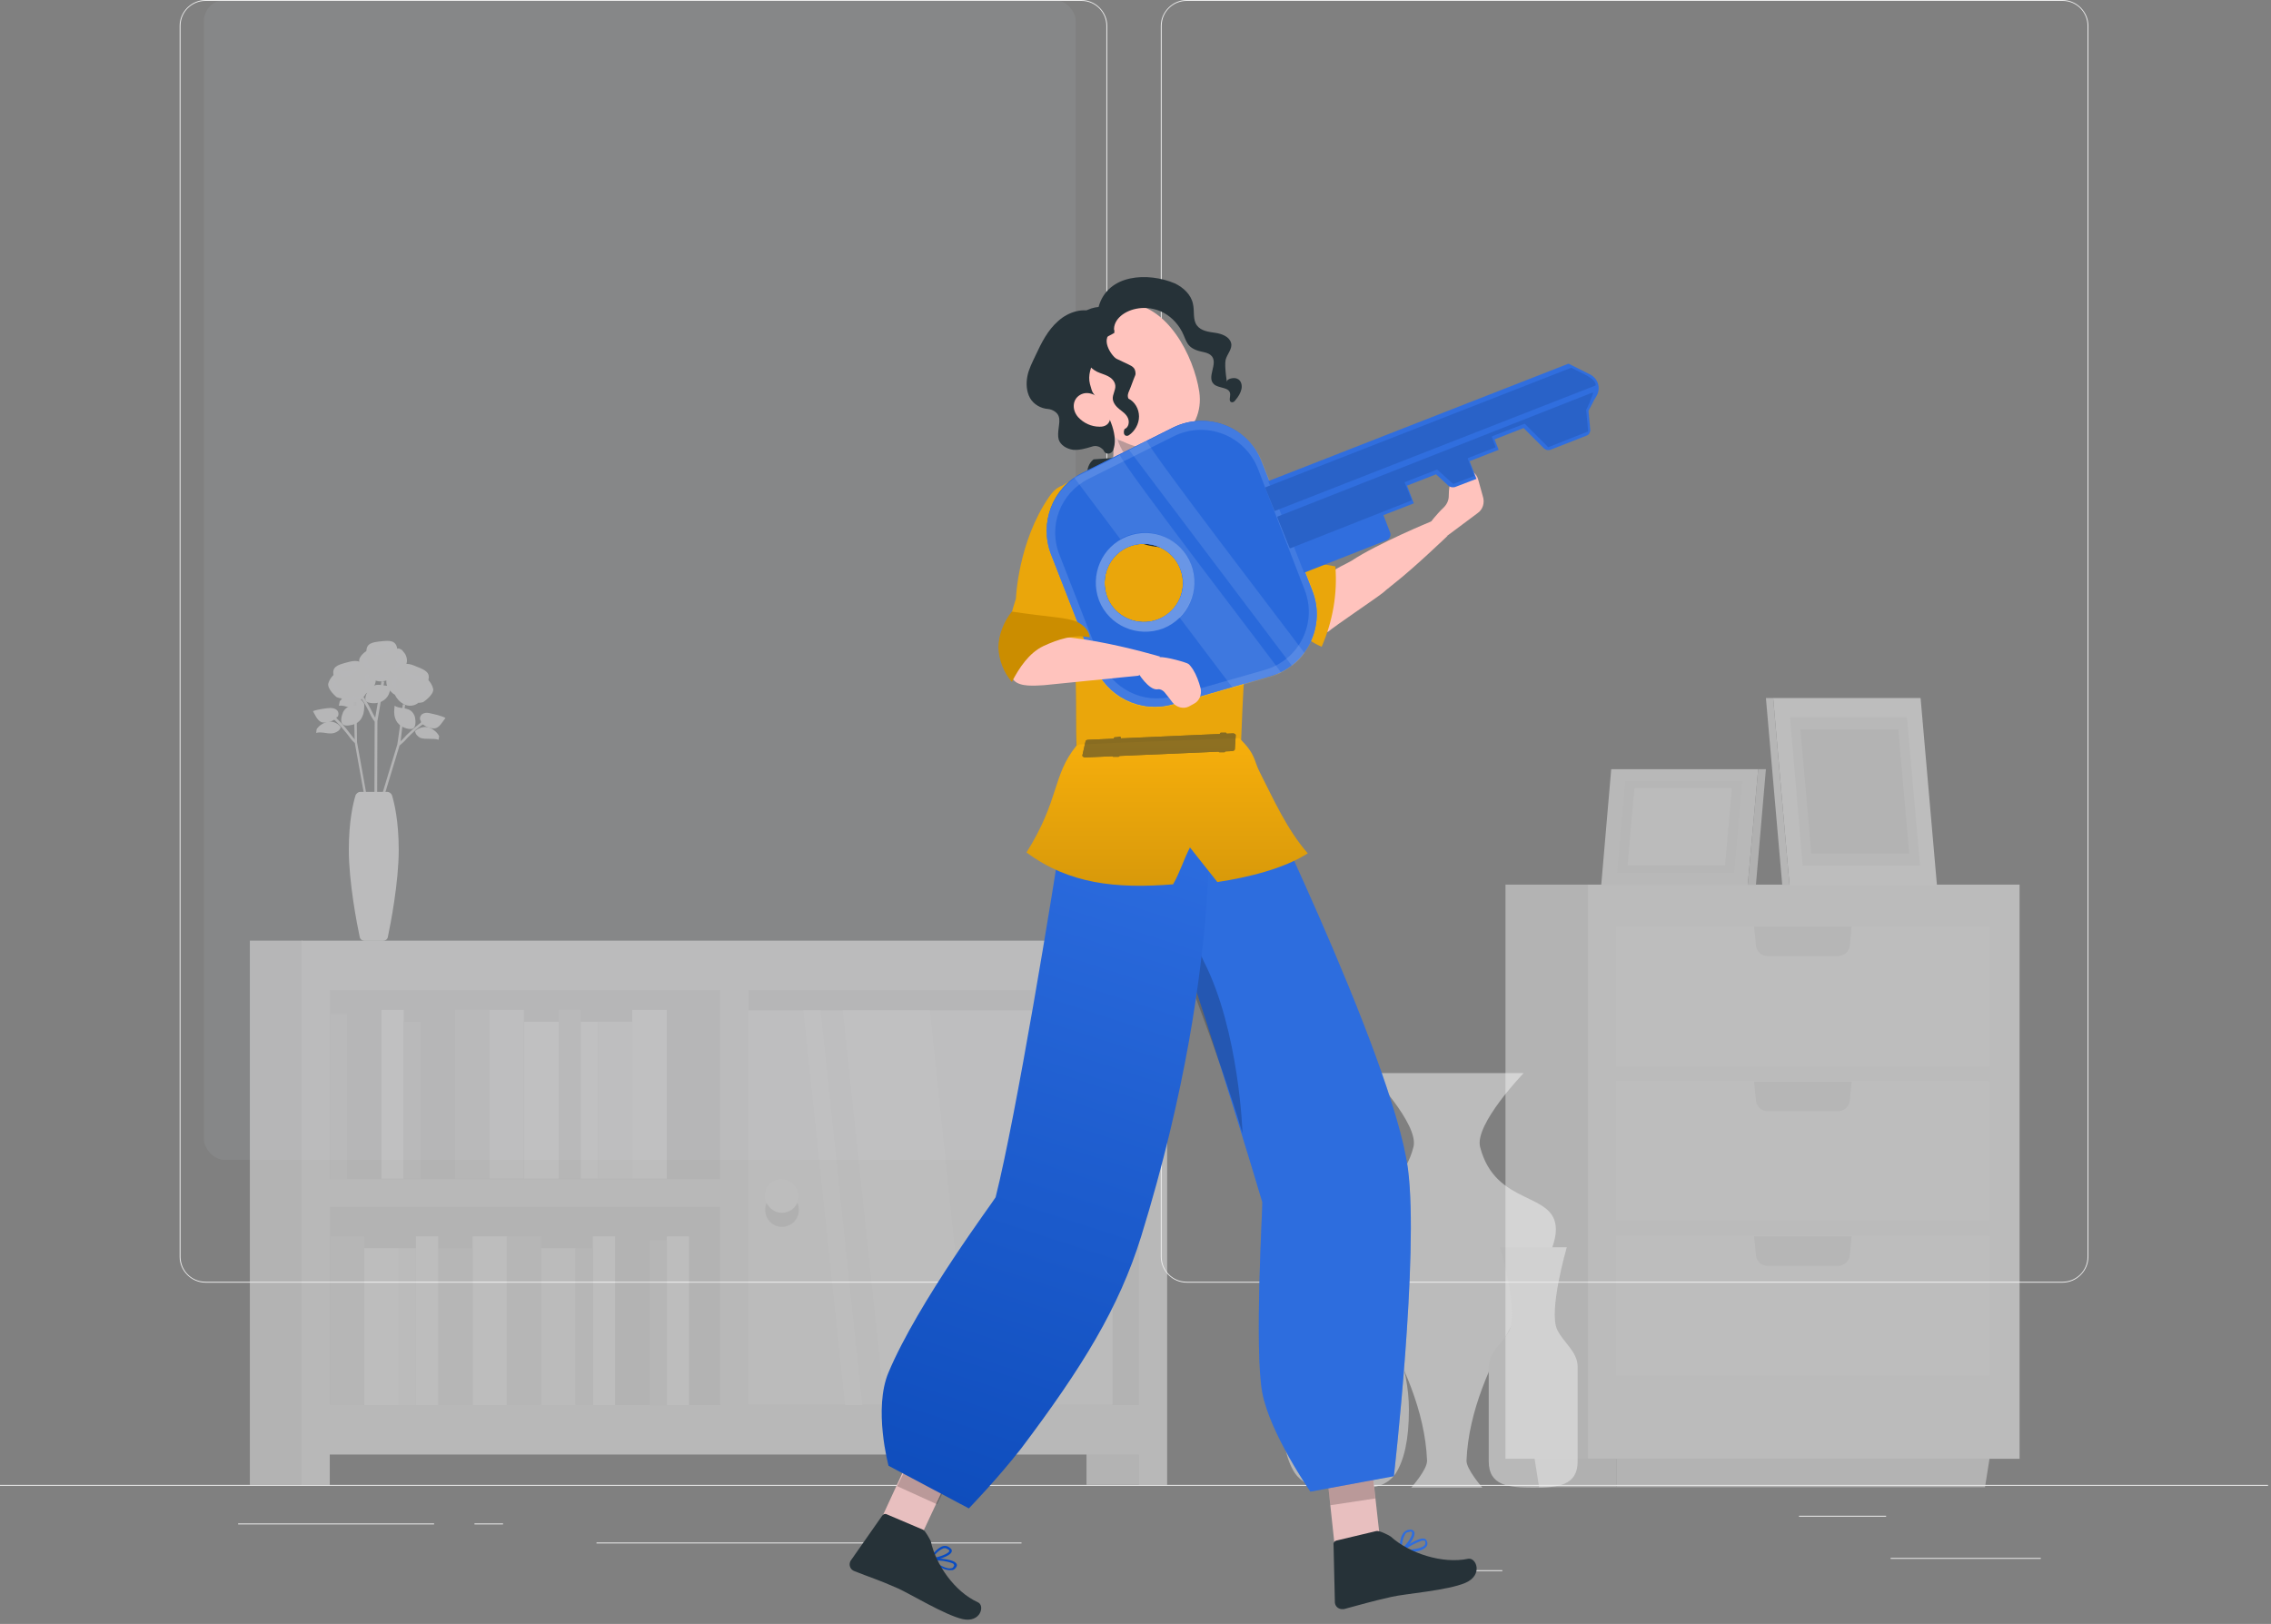 <svg width="323" height="231" viewBox="0 0 323 231" fill="none" xmlns="http://www.w3.org/2000/svg">
<rect x="0" y="0" width="323" height="231" fill="#808080" stroke="none"/>
<rect x="29" width="124" height="165" rx="3" fill="#D8E6FF" fill-opacity="0.07"/>
<path d="M290.258 221.613H268.903V221.742H290.258V221.613Z" fill="#EBEBEB"/>
<path d="M213.677 223.355H208.064V223.484H213.677V223.355Z" fill="#EBEBEB"/>
<path d="M268.258 215.613H255.871V215.742H268.258V215.613Z" fill="#EBEBEB"/>
<path d="M61.742 216.71H33.871V216.839H61.742V216.71Z" fill="#EBEBEB"/>
<path d="M71.548 216.71H67.483V216.839H71.548V216.71Z" fill="#EBEBEB"/>
<path d="M145.29 219.419H84.839V219.548H145.29V219.419Z" fill="#EBEBEB"/>
<path d="M153.807 182.452H29.226C27.226 182.452 25.549 180.774 25.549 178.774V3.677C25.549 1.677 27.226 0 29.226 0H153.807C155.807 0 157.484 1.677 157.484 3.677V178.774C157.484 180.774 155.807 182.452 153.807 182.452ZM29.226 0.129C27.291 0.129 25.678 1.677 25.678 3.677V178.774C25.678 180.71 27.226 182.323 29.226 182.323H153.807C155.742 182.323 157.355 180.774 157.355 178.774V3.677C157.355 1.742 155.807 0.129 153.807 0.129H29.226Z" fill="#EBEBEB"/>
<path d="M293.356 182.452H168.775C166.775 182.452 165.098 180.774 165.098 178.774V3.677C165.098 1.677 166.775 0 168.775 0H293.356C295.356 0 297.033 1.677 297.033 3.677V178.774C297.033 180.774 295.356 182.452 293.356 182.452ZM168.775 0.129C166.84 0.129 165.227 1.677 165.227 3.677V178.774C165.227 180.71 166.775 182.323 168.775 182.323H293.356C295.291 182.323 296.904 180.774 296.904 178.774V3.677C296.904 1.742 295.356 0.129 293.356 0.129H168.775Z" fill="#EBEBEB"/>
<path d="M322.581 211.226H0V211.355H322.581V211.226Z" fill="#EBEBEB"/>
<g opacity="0.5">
<path d="M225.821 207.51H287.24V125.832L225.821 125.832V207.51Z" fill="#F5F5F5"/>
<path d="M214.122 207.51H225.864V125.832H214.122V207.51Z" fill="#E6E6E6"/>
<path d="M229.828 151.706H282.925V131.835H229.828V151.706Z" fill="#FAFAFA"/>
<path d="M263.354 131.806L263.096 134.452C263.032 135.355 262.258 136 261.419 136H251.419C250.516 136 249.806 135.355 249.741 134.452L249.483 131.806H263.354Z" fill="#EBEBEB"/>
<path d="M229.828 173.661H282.925V153.79H229.828V173.661Z" fill="#FAFAFA"/>
<path d="M263.354 153.871L263.096 156.516C263.032 157.419 262.258 158.065 261.419 158.065H251.419C250.516 158.065 249.806 157.419 249.741 156.516L249.483 153.871H263.354Z" fill="#EBEBEB"/>
<path d="M229.828 195.679H282.925V175.808H229.828V195.679Z" fill="#FAFAFA"/>
<path d="M263.354 175.871L263.096 178.516C263.032 179.419 262.258 180.065 261.419 180.065H251.419C250.516 180.065 249.806 179.419 249.741 178.516L249.483 175.871H263.354Z" fill="#EBEBEB"/>
<path d="M229.87 211.548H282.322L282.967 207.484H229.87V211.548Z" fill="#E6E6E6"/>
<path d="M218.903 211.548H229.871V207.484H218.258L218.903 211.548Z" fill="#E0E0E0"/>
<path d="M254.516 125.871H275.484L273.161 99.29H252.193L254.516 125.871Z" fill="#FAFAFA"/>
<path d="M254.516 125.871H253.484L251.161 99.29H252.193L254.516 125.871Z" fill="#EBEBEB"/>
<path d="M256.387 123.161H273.096L271.225 102H254.58L256.387 123.161Z" fill="#F0F0F0"/>
<path d="M257.613 121.419H271.548L270 103.742H256.064L257.613 121.419Z" fill="#E6E6E6"/>
<path d="M248.58 125.871L250.064 109.419H229.161L227.741 125.871H248.58Z" fill="#F0F0F0"/>
<path d="M248.58 125.871L250.064 109.419H251.161L249.741 125.871H248.58Z" fill="#E0E0E0"/>
<path d="M246.644 124.193L247.805 111.097H231.16L229.999 124.193H246.644Z" fill="#EBEBEB"/>
<path d="M245.354 123.097L246.322 112.129H232.451L231.483 123.097H245.354Z" fill="#F5F5F5"/>
</g>
<g opacity="0.5">
<path d="M200.387 200.516C200.387 204.903 199.677 207.677 198.58 209.484C197.742 210.839 196.129 211.613 194.516 211.613H188.193C186.58 211.613 185.032 210.839 184.129 209.484C182.967 207.677 182.322 204.839 182.322 200.516C182.322 194.193 185.096 189.097 186 185.097C186.322 183.613 185.225 179.161 185.225 179.161H197.484C197.484 179.161 196.387 183.613 196.709 185.097C197.677 189.097 200.387 194.193 200.387 200.516Z" fill="#EBEBEB"/>
<path d="M221.29 174.903C221.29 169.419 212.709 171.677 210.516 163.161C209.677 159.935 216.709 152.645 216.709 152.645H194.838C194.838 152.645 201.871 159.935 201.032 163.161C198.838 171.677 190.258 169.419 190.258 174.903C190.258 180.968 202.387 193.548 202.967 207.742C203.032 209.032 200.709 211.613 200.709 211.613H210.838C210.838 211.613 208.516 208.968 208.58 207.742C209.161 193.548 221.29 180.968 221.29 174.903Z" fill="#F5F5F5"/>
<path d="M214.709 189.161C215.999 186.516 213.354 177.419 213.354 177.419H222.838C222.838 177.419 220.193 186.516 221.483 189.161C222.386 191.032 224.386 192.258 224.386 194.452V207.871C224.386 211.355 221.548 211.613 218.064 211.613C214.58 211.613 211.741 211.355 211.741 207.871V194.452C211.741 192.258 213.806 191.032 214.709 189.161Z" fill="#F0F0F0"/>
</g>
<g opacity="0.5">
<path d="M44.609 202.891L164.028 202.891V138.632H44.609L44.609 202.891Z" fill="#E6E6E6"/>
<path d="M154.532 211.211H162.016V205.533H154.532V211.211Z" fill="#E6E6E6"/>
<path d="M35.539 211.223H43.023L43.023 133.804H35.539L35.539 211.223Z" fill="#E6E6E6"/>
<path d="M42.903 133.806V211.226H46.903V206.903H162V211.226H166V133.806H164H162H46.903H44.903H42.903ZM46.903 140.839H102.452V167.742H46.903V140.839ZM162 199.871H106.452V140.839H162V199.871ZM46.903 199.871V171.677H102.452V199.871H46.903Z" fill="#F0F0F0"/>
<path d="M106.432 199.842H158.238V143.713H106.432V199.842Z" fill="#F5F5F5"/>
<path d="M108.774 170.129C108.774 171.484 109.871 172.516 111.162 172.516C112.516 172.516 113.549 171.419 113.549 170.129C113.549 168.839 112.452 167.742 111.162 167.742C109.871 167.677 108.774 168.774 108.774 170.129Z" fill="#FAFAFA"/>
<path d="M111.226 172.516C112.194 172.516 113.032 171.936 113.42 171.097C113.549 171.419 113.613 171.742 113.613 172.129C113.613 173.484 112.516 174.516 111.226 174.516C109.871 174.516 108.839 173.419 108.839 172.129C108.839 171.742 108.903 171.419 109.032 171.097C109.42 171.936 110.258 172.516 111.226 172.516Z" fill="#E0E0E0"/>
<path d="M138.129 199.871H125.807L119.871 143.742H132.258L138.129 199.871Z" fill="#FAFAFA"/>
<path d="M122.645 199.871H120.193L114.258 143.742H116.709L122.645 199.871Z" fill="#FAFAFA"/>
<path d="M89.929 167.656H94.832V143.656H89.929V167.656Z" fill="#FAFAFA"/>
<path d="M69.61 167.656H74.514V143.656H69.61V167.656Z" fill="#F5F5F5"/>
<path d="M85.046 167.667H89.949V145.344H85.046V167.667Z" fill="#F5F5F5"/>
<path d="M74.558 167.667H79.461V145.344H74.558V167.667Z" fill="#FAFAFA"/>
<path d="M79.452 167.656H82.613V143.656H79.452V167.656Z" fill="#EBEBEB"/>
<path d="M82.609 167.667H85.061V145.344H82.609V167.667Z" fill="#FAFAFA"/>
<path d="M64.728 167.656H69.631V143.656H64.728V167.656Z" fill="#EBEBEB"/>
<path d="M59.844 167.667H64.747V145.344H59.844V167.667Z" fill="#E6E6E6"/>
<path d="M49.356 167.667H54.26V145.344H49.356V167.667Z" fill="#E6E6E6"/>
<path d="M54.251 167.656H57.412V143.656H54.251V167.656Z" fill="#FAFAFA"/>
<path d="M57.408 167.667H59.859V145.344H57.408V167.667Z" fill="#EBEBEB"/>
<path d="M46.92 167.709H49.372V144.225H46.92V167.709Z" fill="#EBEBEB"/>
<path d="M51.807 175.871H46.903V199.871H51.807V175.871Z" fill="#EBEBEB"/>
<path d="M72.129 175.871H67.226V199.871H72.129V175.871Z" fill="#FAFAFA"/>
<path d="M56.71 177.548H51.807V199.871H56.71V177.548Z" fill="#FAFAFA"/>
<path d="M67.225 177.548H62.322V199.871H67.225V177.548Z" fill="#EBEBEB"/>
<path d="M62.322 175.871H59.161V199.871H62.322V175.871Z" fill="#FAFAFA"/>
<path d="M59.162 177.548H56.71V199.871H59.162V177.548Z" fill="#F5F5F5"/>
<path d="M76.968 175.871H72.064V199.871H76.968V175.871Z" fill="#EBEBEB"/>
<path d="M81.871 177.548H76.968V199.871H81.871V177.548Z" fill="#F5F5F5"/>
<path d="M92.388 177.548H87.484V199.871H92.388V177.548Z" fill="#E6E6E6"/>
<path d="M87.484 175.871H84.322V199.871H87.484V175.871Z" fill="#FAFAFA"/>
<path d="M98 175.871H94.839V199.871H98V175.871Z" fill="#FAFAFA"/>
<path d="M84.323 177.548H81.871V199.871H84.323V177.548Z" fill="#EBEBEB"/>
<path d="M94.838 176.452H92.387V199.935H94.838V176.452Z" fill="#EBEBEB"/>
</g>
<g opacity="0.5">
<path d="M52.388 92.452C52.388 92.452 51.549 92.839 51.162 93.613C50.775 94.387 51.936 95.806 51.936 95.806C51.936 95.806 52.904 96.516 53.872 96.065C54.839 95.613 54.839 95.613 54.839 95.613C54.839 95.613 53.162 92.71 52.388 92.71V92.452Z" fill="#E6E6E6"/>
<path d="M56.517 92.452C56.646 93.806 55.807 95.548 54.581 95.677C53.355 95.806 52.259 94.258 52.13 92.839C52.001 91.484 52.968 91.355 54.194 91.226C55.42 91.097 56.388 91.032 56.517 92.452Z" fill="#E6E6E6"/>
<path d="M52.969 92C52.969 92 53.872 92.774 55.808 92.323C55.808 92.323 52.775 94.323 52.969 92Z" fill="#E6E6E6"/>
<path d="M53.808 91.742C53.808 91.742 54.904 91.549 54.904 92C54.904 92 55.808 91.936 55.679 91.548C55.55 91.226 53.808 91.742 53.808 91.742Z" fill="#E6E6E6"/>
<g opacity="0.2">
<path opacity="0.2" d="M52.969 92C52.969 92 53.872 92.774 55.808 92.323C55.808 92.323 52.775 94.323 52.969 92Z" fill="#D8E6FF"/>
</g>
<g opacity="0.2">
<path opacity="0.2" d="M53.808 91.742C53.808 91.742 54.904 91.549 54.904 92C54.904 92 55.808 91.936 55.679 91.548C55.55 91.226 53.808 91.742 53.808 91.742Z" fill="#D8E6FF"/>
</g>
<path d="M52.517 96.064C52.904 96.71 53.678 97.032 54.452 96.903C55.162 96.839 55.871 96.387 56.258 95.742C56.71 95.161 56.904 94.387 56.904 93.677C56.904 93.484 56.904 93.032 56.71 92.903C56.452 92.839 56.323 93.161 56.258 93.29C55.936 93.742 55.613 94.129 55.226 94.516C54.839 94.839 54.452 95.161 54.001 95.419C53.807 95.548 52.581 96.194 52.517 96.064Z" fill="#E6E6E6"/>
<path d="M57.743 93.29C58.001 93.871 57.872 94.516 57.549 94.968C57.291 95.29 56.969 95.484 56.646 95.742C56.388 95.871 56.13 96 55.872 95.871C55.614 95.742 55.614 95.355 55.678 95.032C55.743 94.581 55.872 94.129 56.001 93.677C56.066 93.29 56.13 92.71 56.388 92.387C56.582 92.129 56.84 92.258 57.162 92.452C57.42 92.774 57.678 93.032 57.743 93.29Z" fill="#E6E6E6"/>
<g opacity="0.2">
<path opacity="0.2" d="M52.839 95.29C52.387 95.29 51.936 94.968 51.742 94.516C51.613 94.194 51.613 93.355 52.065 93.29C52.258 94 52.387 94.645 52.839 95.29Z" fill="#D8E6FF"/>
</g>
<g opacity="0.2">
<path opacity="0.2" d="M56.001 95.29C56.453 95.161 56.84 94.774 56.969 94.387C57.033 94.129 56.969 92.903 56.582 93.419C56.453 93.613 56.453 94.129 56.388 94.387C56.324 94.645 56.194 94.968 56.001 95.29Z" fill="#D8E6FF"/>
</g>
<g opacity="0.2">
<path opacity="0.2" d="M54.324 96.065C54.646 96.387 55.227 96.387 55.549 96.129C55.485 96.387 54.711 96.581 54.517 96.645C53.872 96.839 53.549 96.581 52.969 96.323C52.969 96.258 53.937 96.387 54.324 96.065Z" fill="#D8E6FF"/>
</g>
<path d="M53.227 121.161L53.291 102.516L54.259 96.903L54.646 96.968L53.678 102.581L53.614 121.484L53.227 121.161Z" fill="#E0E0E0"/>
<path d="M53.613 102.452L53.291 102.645C52.968 102.258 52.71 101.742 52.452 101.161C52 100.258 51.42 99.29 50.645 98.387L50.904 98.129C51.742 99.032 52.323 100.065 52.775 100.968C53.097 101.613 53.355 102.129 53.613 102.452Z" fill="#E0E0E0"/>
<path d="M53.872 99.936C54.388 99.806 54.839 99.484 55.097 99.097C55.42 98.645 55.549 98 55.614 97.484C54.968 97.677 54.259 97.355 53.614 97.419C53.097 97.484 52.581 97.806 52.323 98.258C52.001 98.839 51.807 99.548 52.13 99.806C52.388 100 53.226 100.129 53.872 99.936Z" fill="#E6E6E6"/>
<path d="M51.42 98.645C50.839 99.032 50.065 99.097 49.42 98.903C48.775 98.71 48.581 97.677 48.323 97.032C48.904 96.903 50.452 96.968 50.839 97.032C51.162 97.097 51.549 97.226 51.743 97.548C51.936 97.871 51.872 98.258 51.614 98.516C51.484 98.452 51.42 98.645 51.42 98.645Z" fill="#E6E6E6"/>
<path d="M48.323 99.742C48.711 99.226 49.743 98.903 50.388 99.032C51.033 99.161 51.549 99.613 51.807 100.129C51.614 100.516 51.162 100.774 50.775 100.774C50.323 100.774 49.936 100.645 49.485 100.581C49.098 100.452 48.646 100.323 48.194 100.387L48.323 99.742Z" fill="#E6E6E6"/>
<path d="M60.775 96.581C60.775 96.581 61.42 97.161 61.613 98C61.742 98.839 60.194 99.871 60.194 99.871C60.194 99.871 59.033 100.258 58.259 99.548C57.484 98.839 57.484 98.839 57.484 98.839C57.484 98.839 59.936 96.581 60.71 96.774L60.775 96.581Z" fill="#E6E6E6"/>
<path d="M56.774 95.29C56.258 96.581 56.581 98.452 57.678 98.903C58.839 99.355 60.323 98.194 60.839 96.968C61.355 95.677 60.452 95.29 59.29 94.839C58.258 94.387 57.29 94.064 56.774 95.29Z" fill="#E6E6E6"/>
<path d="M60.323 96C60.323 96 59.226 96.452 57.484 95.484C57.484 95.419 59.807 98.258 60.323 96Z" fill="#E6E6E6"/>
<path d="M59.613 95.484C59.613 95.484 58.645 94.968 58.516 95.419C58.516 95.419 57.677 95.097 57.871 94.774C58.129 94.452 59.613 95.484 59.613 95.484Z" fill="#E6E6E6"/>
<g opacity="0.2">
<path opacity="0.2" d="M60.323 96C60.323 96 59.226 96.452 57.484 95.484C57.484 95.419 59.807 98.258 60.323 96Z" fill="#D8E6FF"/>
</g>
<g opacity="0.2">
<path opacity="0.2" d="M59.613 95.484C59.613 95.484 58.645 94.968 58.516 95.419C58.516 95.419 57.677 95.097 57.871 94.774C58.129 94.452 59.613 95.484 59.613 95.484Z" fill="#D8E6FF"/>
</g>
<path d="M59.549 99.936C58.968 100.452 58.129 100.516 57.484 100.194C56.839 99.871 56.323 99.29 56.065 98.581C55.807 97.871 55.871 97.097 56.065 96.387C56.129 96.194 56.258 95.742 56.516 95.742C56.774 95.742 56.774 96.064 56.839 96.258C57.032 96.774 57.226 97.226 57.484 97.677C57.742 98.129 58.065 98.516 58.387 98.903C58.452 99.097 59.42 100.065 59.549 99.936Z" fill="#E6E6E6"/>
<path d="M55.355 95.806C54.968 96.258 54.839 96.968 55.032 97.484C55.161 97.871 55.419 98.194 55.677 98.452C55.871 98.645 56.129 98.903 56.387 98.774C56.645 98.71 56.774 98.323 56.774 98.064C56.839 97.613 56.839 97.161 56.903 96.71C56.903 96.323 57.032 95.742 56.903 95.355C56.774 95.032 56.452 95.097 56.129 95.226C55.871 95.355 55.548 95.548 55.355 95.806Z" fill="#E6E6E6"/>
<g opacity="0.2">
<path opacity="0.2" d="M59.484 99.161C59.936 99.29 60.452 99.097 60.775 98.71C60.968 98.452 61.226 97.677 60.839 97.419C60.452 98.065 60.065 98.645 59.484 99.161Z" fill="#D8E6FF"/>
</g>
<g opacity="0.2">
<path opacity="0.2" d="M56.452 98.194C56.065 97.936 55.807 97.484 55.807 97.032C55.807 96.774 56.258 95.613 56.452 96.194C56.516 96.387 56.323 96.903 56.323 97.161C56.323 97.484 56.387 97.806 56.452 98.194Z" fill="#D8E6FF"/>
</g>
<g opacity="0.2">
<path opacity="0.2" d="M57.871 99.419C57.484 99.613 56.904 99.419 56.645 99.097C56.645 99.355 57.291 99.742 57.484 99.871C58 100.194 58.387 100.065 59.033 100C59.033 100 58.129 99.871 57.871 99.419Z" fill="#D8E6FF"/>
</g>
<path d="M52.71 118.387L52.968 117.613L53.291 116.581L53.613 115.419L56.516 105.871L56.904 103.161L57.226 100.71L57.291 100.194H57.484L57.613 100.258V100.323L57.549 100.774L57.226 103.355L56.968 105.484L56.904 105.936L56.839 106L53.613 116.645L53.291 117.871L53.097 118.387L52.839 119.161L52.71 118.387Z" fill="#E0E0E0"/>
<path d="M56.581 105.742L56.775 106.065C57.162 105.806 57.549 105.419 58 104.903C58.71 104.194 59.549 103.355 60.581 102.774L60.388 102.452C59.291 103.097 58.517 103.936 57.742 104.645C57.355 105.097 56.968 105.484 56.581 105.742Z" fill="#E0E0E0"/>
<path d="M57.097 103.29C56.645 103.032 56.322 102.581 56.194 102.129C56 101.548 56.065 100.968 56.129 100.387C56.71 100.774 57.419 100.645 58.065 100.903C58.581 101.097 58.903 101.548 59.032 102.064C59.161 102.71 59.097 103.419 58.774 103.613C58.516 103.806 57.677 103.677 57.097 103.29Z" fill="#E6E6E6"/>
<path d="M59.871 102.774C60.323 103.29 61.032 103.613 61.742 103.613C62.452 103.613 62.903 102.71 63.355 102.129C62.839 101.806 61.291 101.484 60.968 101.419C60.645 101.355 60.258 101.419 60 101.613C59.742 101.871 59.613 102.258 59.871 102.581V102.774Z" fill="#E6E6E6"/>
<path d="M62.452 104.71C62.194 104.129 61.355 103.484 60.71 103.419C60.065 103.355 59.419 103.613 59.032 104C59.097 104.452 59.419 104.774 59.806 104.968C60.194 105.097 60.645 105.097 61.097 105.097C61.548 105.097 62 105.097 62.387 105.226L62.452 104.71Z" fill="#E6E6E6"/>
<path d="M47.678 95.806C47.678 95.806 46.968 96.323 46.71 97.161C46.452 98 47.871 99.161 47.871 99.161C47.871 99.161 48.968 99.677 49.807 99.032C50.71 98.452 50.71 98.452 50.71 98.452C50.71 98.452 48.581 95.936 47.742 96L47.678 95.806Z" fill="#E6E6E6"/>
<path d="M51.807 95.032C52.194 96.387 51.613 98.194 50.452 98.516C49.291 98.839 47.871 97.484 47.484 96.194C47.097 94.839 48.065 94.581 49.226 94.258C50.387 93.936 51.42 93.742 51.807 95.032Z" fill="#E6E6E6"/>
<path d="M48.193 95.29C48.193 95.29 49.226 95.871 51.032 95.097C51.032 95.097 48.451 97.613 48.193 95.29Z" fill="#E6E6E6"/>
<path d="M48.968 94.903C48.968 94.903 50 94.516 50.065 94.968C50.065 94.968 50.968 94.774 50.774 94.387C50.581 94 48.968 94.903 48.968 94.903Z" fill="#E6E6E6"/>
<g opacity="0.2">
<path opacity="0.2" d="M48.193 95.29C48.193 95.29 49.226 95.871 51.032 95.097C51.032 95.097 48.451 97.613 48.193 95.29Z" fill="#D8E6FF"/>
</g>
<g opacity="0.2">
<path opacity="0.2" d="M48.968 94.903C48.968 94.903 50 94.516 50.065 94.968C50.065 94.968 50.968 94.774 50.774 94.387C50.581 94 48.968 94.903 48.968 94.903Z" fill="#D8E6FF"/>
</g>
<path d="M48.517 99.355C49.033 99.936 49.871 100.065 50.581 99.871C51.291 99.677 51.871 99.097 52.194 98.387C52.517 97.742 52.581 96.968 52.452 96.194C52.452 96 52.388 95.548 52.13 95.484C51.871 95.484 51.807 95.806 51.742 96C51.549 96.452 51.291 96.968 50.968 97.355C50.646 97.742 50.323 98.129 49.871 98.452C49.678 98.581 48.581 99.419 48.517 99.355Z" fill="#E6E6E6"/>
<path d="M53.162 95.677C53.484 96.194 53.549 96.839 53.291 97.419C53.097 97.742 52.839 98.064 52.517 98.323C52.323 98.516 52.065 98.71 51.807 98.581C51.549 98.452 51.484 98.129 51.484 97.806C51.484 97.355 51.484 96.903 51.549 96.452C51.549 96.064 51.549 95.484 51.678 95.161C51.807 94.839 52.13 94.968 52.452 95.097C52.71 95.226 52.968 95.419 53.162 95.677Z" fill="#E6E6E6"/>
<g opacity="0.2">
<path opacity="0.2" d="M48.645 98.516C48.194 98.581 47.678 98.323 47.419 97.936C47.226 97.613 47.097 96.839 47.484 96.645C47.871 97.355 48.129 98 48.645 98.516Z" fill="#D8E6FF"/>
</g>
<g opacity="0.2">
<path opacity="0.2" d="M51.807 97.936C52.194 97.742 52.516 97.29 52.581 96.839C52.581 96.581 52.323 95.355 52 95.936C51.936 96.129 52 96.645 52 96.903C52 97.29 51.936 97.613 51.807 97.936Z" fill="#D8E6FF"/>
</g>
<g opacity="0.2">
<path opacity="0.2" d="M50.258 98.968C50.645 99.226 51.161 99.097 51.484 98.774C51.484 99.032 50.774 99.355 50.581 99.484C50 99.742 49.613 99.549 49.032 99.419C48.968 99.419 49.936 99.419 50.258 98.968Z" fill="#D8E6FF"/>
</g>
<path d="M53.743 123.935L50.452 105.613L50.323 99.871H50.71L50.775 105.548L54.13 124.194L53.743 123.935Z" fill="#E0E0E0"/>
<path d="M50.711 105.419L50.453 105.677C50.065 105.355 49.743 104.903 49.356 104.387C48.711 103.613 48.001 102.71 47.098 102L47.291 101.677C48.259 102.452 49.033 103.355 49.614 104.129C50.065 104.71 50.388 105.161 50.711 105.419Z" fill="#E0E0E0"/>
<path d="M50.517 102.968C50.968 102.774 51.355 102.387 51.549 101.871C51.807 101.355 51.807 100.71 51.807 100.129C51.226 100.452 50.452 100.258 49.807 100.452C49.291 100.581 48.839 101.032 48.71 101.548C48.452 102.194 48.452 102.903 48.839 103.097C49.097 103.29 49.871 103.226 50.517 102.968Z" fill="#E6E6E6"/>
<path d="M47.871 102.129C47.355 102.581 46.646 102.839 45.936 102.774C45.226 102.71 44.839 101.742 44.517 101.161C45.097 100.903 46.646 100.71 46.968 100.71C47.291 100.71 47.678 100.774 47.936 101.032C48.194 101.29 48.194 101.742 48.001 102C47.871 101.871 47.871 102.129 47.871 102.129Z" fill="#E6E6E6"/>
<path d="M45.032 103.742C45.355 103.161 46.258 102.645 46.903 102.645C47.548 102.645 48.129 102.968 48.452 103.419C48.387 103.871 47.935 104.129 47.548 104.258C47.097 104.387 46.71 104.323 46.258 104.258C45.806 104.194 45.355 104.129 44.968 104.258L45.032 103.742Z" fill="#E6E6E6"/>
<path d="M55.097 112.645H51.226C50.968 112.645 50.71 112.839 50.581 113.097C50.258 114.129 49.613 116.71 49.613 120.903C49.613 125.484 50.775 131.484 51.162 133.29C51.226 133.613 51.484 133.806 51.807 133.806H54.517C54.839 133.806 55.097 133.613 55.162 133.29C55.549 131.484 56.71 125.484 56.71 120.903C56.71 116.774 56.065 114.129 55.742 113.097C55.613 112.839 55.355 112.645 55.097 112.645Z" fill="#F0F0F0"/>
</g>
<path d="M189.99 221.406L196.441 220.438L194.764 205.406L188.377 206.373L189.99 221.406Z" fill="#E8BFBF"/>
<path d="M201.344 220.696C201.925 220.631 202.441 220.438 202.828 220.051C203.021 219.857 203.086 219.535 202.957 219.277C202.892 219.083 202.828 218.954 202.634 218.889C201.796 218.567 199.409 220.309 199.15 220.502C199.086 220.567 199.086 220.631 199.086 220.696C199.086 220.76 199.15 220.825 199.215 220.825C199.989 220.825 200.699 220.76 201.344 220.696ZM202.247 219.148C202.312 219.148 202.441 219.148 202.57 219.148C202.634 219.148 202.699 219.212 202.699 219.277C202.763 219.47 202.699 219.664 202.634 219.793C202.312 220.18 201.279 220.438 199.796 220.438C200.505 219.922 201.344 219.47 202.247 219.148Z" fill="#2E6DDE"/>
<path d="M199.344 220.76C200.119 220.244 201.409 218.631 201.151 217.922C201.086 217.793 200.957 217.535 200.506 217.599C200.183 217.599 199.925 217.728 199.667 217.986C198.957 218.76 199.086 220.567 199.086 220.631C199.086 220.696 199.086 220.76 199.151 220.76C199.215 220.76 199.28 220.76 199.344 220.76ZM200.441 217.922L200.506 217.857C200.764 217.857 200.828 217.922 200.828 217.986C200.957 218.438 200.119 219.664 199.409 220.244C199.344 219.535 199.538 218.76 199.925 218.115C200.054 217.986 200.248 217.922 200.441 217.922Z" fill="#2E6DDE"/>
<path d="M195.731 217.793L190.054 219.147C189.796 219.212 189.602 219.47 189.667 219.728L189.86 227.986C189.925 228.567 190.441 228.954 191.022 228.889C191.086 228.889 191.086 228.889 191.151 228.889C193.602 228.244 194.764 227.857 197.925 227.147C199.86 226.696 205.925 226.244 208.441 225.147C210.957 224.051 209.989 221.535 208.828 221.728C205.151 222.502 200.441 220.954 197.796 218.567C197.409 218.309 196.118 217.664 195.731 217.793Z" fill="#263238"/>
<path opacity="0.2" d="M194.764 205.406L195.603 213.148L189.216 214.115L188.377 206.373L194.764 205.406Z" fill="black"/>
<path d="M198.248 209.986L186.377 212.18C186.377 212.18 180.635 203.922 179.538 198.115C178.377 192.051 179.603 171.277 179.538 171.018C176.183 159.664 167.022 130.244 162.635 119.406C160.183 113.406 158.506 109.341 158.506 109.341L159.732 109.083L169.409 105.083L176.506 106.438C176.506 106.438 197.99 149.922 200.248 166.244C201.861 178.438 198.248 209.986 198.248 209.986Z" fill="#2E6DDE"/>
<path opacity="0.3" d="M198.248 209.986L186.377 212.18C186.377 212.18 180.635 203.922 179.538 198.115C178.377 192.051 179.603 171.277 179.538 171.018C176.183 159.664 167.022 130.244 162.635 119.406C160.183 113.406 158.506 109.341 158.506 109.341L159.732 109.083L169.409 105.083L176.506 106.438C176.506 106.438 197.99 149.922 200.248 166.244C201.861 178.438 198.248 209.986 198.248 209.986Z" fill="#2E6DDE"/>
<path opacity="0.2" d="M176.699 161.148C173.344 149.793 166.57 132.567 162.119 121.728L159.215 111.406L158.635 109.406L159.667 111.277L171.215 136.76C176.248 146.567 176.764 161.406 176.699 161.148Z" fill="black"/>
<path d="M124.507 217.857L130.184 220.244L136.313 207.148L130.571 204.696L124.507 217.857Z" fill="#E8BFBF"/>
<path d="M133.925 223.019C134.377 223.277 134.893 223.406 135.474 223.341C135.732 223.277 135.925 223.083 136.054 222.825C136.119 222.696 136.119 222.502 135.99 222.373C135.474 221.664 132.7 221.664 132.377 221.664C132.313 221.664 132.248 221.728 132.248 221.793C132.248 221.857 132.248 221.922 132.313 221.922C132.829 222.309 133.345 222.696 133.925 223.019ZM135.474 222.373C135.538 222.438 135.667 222.438 135.667 222.567C135.732 222.631 135.732 222.696 135.667 222.76C135.603 222.954 135.474 223.083 135.28 223.083C134.764 223.212 133.861 222.825 132.7 221.986C133.732 221.922 134.635 222.051 135.474 222.373Z" fill="#084BC3"/>
<path d="M132.313 221.922C133.152 221.986 135.087 221.406 135.345 220.76C135.41 220.567 135.41 220.373 135.023 220.115C134.765 219.922 134.442 219.857 134.184 219.922C133.216 220.115 132.313 221.599 132.248 221.664C132.248 221.728 132.184 221.728 132.248 221.793C132.248 221.857 132.313 221.922 132.313 221.922ZM134.765 220.373H134.829C135.023 220.502 135.023 220.631 135.023 220.631C134.894 221.019 133.539 221.535 132.635 221.599C133.023 221.019 133.539 220.502 134.184 220.244C134.442 220.18 134.635 220.244 134.765 220.373Z" fill="#084BC3"/>
<path d="M131.281 217.599L126.12 215.406C125.862 215.277 125.604 215.406 125.474 215.599L120.958 222.051C120.7 222.567 120.894 223.148 121.345 223.406C121.41 223.406 121.41 223.47 121.474 223.47C123.733 224.373 124.894 224.696 127.668 225.922C129.41 226.696 134.378 229.728 136.894 230.309C139.474 230.89 140.12 228.373 139.087 227.922C135.797 226.438 133.087 222.567 132.378 219.212C132.249 218.954 131.604 217.728 131.281 217.599Z" fill="#263238"/>
<path opacity="0.2" d="M136.571 207.277L133.281 213.986L127.604 211.406L130.894 204.76L136.571 207.277Z" fill="black"/>
<path d="M137.797 214.567L126.377 208.502C126.377 208.502 124.184 200.373 126.377 195.212C130.571 185.212 141.539 170.567 141.603 170.309C144.506 158.825 149.668 127.406 151.41 115.857C152.377 109.47 152.958 108.051 152.958 108.051L154.184 108.438L171.668 108.502C171.668 108.502 174.958 134.954 162.313 175.857C159.151 186.051 153.926 194.502 145.28 205.986C141.926 210.309 137.797 214.567 137.797 214.567Z" fill="url(#paint0_linear)"/>
<path d="M187.087 86.889C187.216 84.954 188.506 82.373 189.668 81.212C190.055 80.825 191.409 80.244 192.184 79.793C195.99 77.277 203.539 74.18 203.539 74.18L205.861 76.244C205.861 76.244 201.216 80.696 198.506 82.825C197.99 83.277 197.345 83.728 196.7 84.309C195.474 85.277 189.861 89.019 188.829 89.922L187.087 86.889Z" fill="#FFC3BD"/>
<path d="M210.119 73.019L205.796 76.244L203.345 74.438C203.345 74.438 204.312 73.147 205.345 72.18C205.796 71.728 206.054 71.147 206.054 70.567C206.054 69.599 206.183 68.502 206.7 67.664V67.599C207.667 66.18 209.861 66.631 210.248 68.244L210.893 70.567C211.216 71.535 210.893 72.502 210.119 73.019Z" fill="#FFC3BD"/>
<path d="M188.442 87.728L187.281 88.76C186.894 88.502 186.377 87.986 185.668 87.406C180.119 82.76 166.184 71.599 171.732 68.373C176.506 65.664 181.539 73.986 184.055 76.567C184.571 77.083 185.99 78.696 187.087 80.76C188.313 82.954 189.216 85.535 188.442 87.728Z" fill="#263238"/>
<path d="M186.781 80C184.831 81.389 183.195 83.221 182 85.242C182.881 88.21 185.145 90.8 187.976 92C189.548 88.4 190.24 84.484 189.926 80.568C188.919 80.379 187.724 80.189 186.781 80Z" fill="#EAA60B"/>
<path d="M156.306 67.721C154.283 68.37 152 67.851 150.696 69.537C149.391 71.224 149 73.364 149 75.504C149 78.423 149.652 81.277 150.37 84.131C151.153 87.569 152 91.006 152.783 94.509C153.305 96.844 152.783 107.805 153.37 108C153.37 108 171.83 107.611 176.461 107.027C176.461 107.027 176.852 95.741 177.244 91.914C177.309 91.071 178.613 87.439 178.809 86.531C179.527 82.25 178.092 79.201 176.657 75.18C176.657 75.18 173.395 68.629 171.83 68.434C168.829 68.045 161.915 65.905 156.306 67.721Z" fill="url(#paint1_linear)"/>
<path d="M155.836 73.005C155.77 72.612 152.433 66.002 149.231 70.649C144.76 77.128 144.493 85.179 144.493 85.179C144.493 85.179 141.757 93.033 143.692 94.8C145.627 96.502 147.696 97.614 149.03 96.632C150.365 95.651 151.232 93.687 151.232 93.687C151.232 93.687 157.037 79.812 155.836 73.005Z" fill="#EAA60B"/>
<path d="M155.539 65.341C154.184 66.373 154.378 68.889 155.862 69.728C155.474 71.019 155.926 72.567 156.958 73.47C157.991 74.373 159.539 74.631 160.829 74.115C160.313 75.083 160.894 76.373 161.862 77.019C162.829 77.599 163.991 77.728 165.087 77.857C166.184 77.986 167.345 78.244 168.184 79.018C169.345 77.341 170.507 75.728 171.603 74.051C172.055 73.406 172.507 72.696 172.571 71.922C172.636 71.147 171.991 70.244 171.216 70.309C171.991 69.47 172.055 68.051 171.281 67.212C170.507 66.373 169.023 66.244 168.184 66.954C168.313 66.309 167.926 65.599 167.41 65.212C166.829 64.825 166.184 64.696 165.474 64.631L155.539 65.341Z" fill="#263238"/>
<path d="M157.207 57C158.173 60.263 159.346 66.276 157 68.643C157 68.643 163.555 71.074 168.246 76C170.454 74.017 170.178 71.842 169.557 70.242C169.074 68.963 167.901 68.067 166.59 67.556C164.038 66.532 164.038 64.229 164.452 61.99L157.207 57Z" fill="#E8BFBF"/>
<path opacity="0.2" d="M158.958 62.567L161.216 63.212C162.184 63.47 163.216 63.535 164.184 63.406C164.184 63.922 164.055 64.954 164.377 65.47C163.087 66.115 160.893 65.664 159.926 64.502C159.539 64.051 159.152 63.148 158.958 62.567Z" fill="black"/>
<path d="M153.216 54.18C155.603 59.212 156.506 61.406 160.183 63.019C165.732 65.47 171.409 61.406 170.571 55.728C169.796 50.631 165.99 43.212 160.119 43.148C155.925 43.083 152.441 46.502 152.377 50.696C152.441 51.922 152.7 53.083 153.216 54.18Z" fill="#FFC3BD"/>
<path d="M155.861 44.502C154.119 43.664 151.925 44.373 150.506 45.664C149.022 46.954 148.119 48.76 147.28 50.567C146.829 51.535 146.312 52.502 146.119 53.535C145.925 54.567 145.99 55.728 146.506 56.631C147.022 57.535 148.054 58.115 149.087 58.18C149.667 58.244 150.377 58.631 150.571 59.212C150.764 59.728 150.635 60.309 150.571 60.889C150.506 61.406 150.441 61.986 150.571 62.502C150.829 63.341 151.732 63.857 152.635 63.986C153.538 64.051 154.441 63.793 155.28 63.535C155.796 63.341 156.377 63.47 156.764 63.857C156.893 63.922 156.958 64.051 157.022 64.18C157.28 64.696 158.054 64.631 158.312 64.051C159.087 62.18 157.925 59.212 156.248 56.954C155.345 55.728 155.409 56.051 155.022 54.631C154.7 53.406 155.151 52.18 155.732 51.018C156.441 49.535 157.409 48.051 157.087 46.244C157.022 45.47 156.506 44.825 155.861 44.502Z" fill="#263238"/>
<path d="M153.345 59.341C154.119 60.18 155.216 60.696 156.377 60.696C157.925 60.76 158.312 59.277 157.538 57.986C156.893 56.825 155.28 55.47 153.861 56.051C152.506 56.631 152.377 58.244 153.345 59.341Z" fill="#FFC3BD"/>
<path d="M156.248 43.664C154.829 43.793 153.474 44.567 152.764 45.793C152.248 46.567 152.055 47.793 152.829 48.373C153.216 48.631 153.668 48.696 154.119 48.696C156.055 48.889 158.506 47.341 158.506 47.341C157.732 44.115 164.506 41.664 167.797 46.631C168.764 48.115 168.506 49.148 170.119 49.793C170.893 50.115 171.861 50.051 172.377 50.696C173.216 51.793 171.603 53.664 172.635 54.631C173.28 55.277 174.829 55.019 174.958 55.986C175.022 56.438 174.7 57.083 175.151 57.212C175.41 57.277 175.603 57.083 175.732 56.889C176.119 56.438 176.442 55.922 176.571 55.341C176.7 54.76 176.506 54.051 175.926 53.857C175.539 53.664 174.442 53.857 174.506 54.309C174.571 54.825 174.119 52.18 174.313 51.212C174.506 50.373 175.345 49.599 175.087 48.76C174.829 47.857 173.732 47.47 172.829 47.341C171.926 47.212 170.829 47.083 170.248 46.309C169.603 45.47 169.926 44.244 169.668 43.212C169.41 41.922 168.313 40.889 167.087 40.309C163.28 38.696 157.539 38.954 156.248 43.664Z" fill="#263238"/>
<path d="M166.829 60.825L153.926 67.277C149.668 69.406 147.797 74.438 149.474 78.825L155.668 94.696C157.41 99.083 162.184 101.47 166.765 100.18L180.636 96.18C185.861 94.696 188.636 89.019 186.636 83.986L179.41 65.664C177.539 60.696 171.668 58.438 166.829 60.825ZM164.7 88.115C161.797 89.212 158.571 87.793 157.474 84.954C156.378 82.051 157.797 78.825 160.636 77.728C163.539 76.631 166.765 78.051 167.861 80.889C169.023 83.728 167.603 86.954 164.7 88.115Z" fill="#2E6DDE"/>
<path d="M166.829 60.825L153.926 67.277C149.668 69.406 147.797 74.438 149.474 78.825L155.668 94.696C157.41 99.083 162.184 101.47 166.765 100.18L180.636 96.18C185.861 94.696 188.636 89.019 186.636 83.986L179.41 65.664C177.539 60.696 171.668 58.438 166.829 60.825ZM164.7 88.115C161.797 89.212 158.571 87.793 157.474 84.954C156.378 82.051 157.797 78.825 160.636 77.728C163.539 76.631 166.765 78.051 167.861 80.889C169.023 83.728 167.603 86.954 164.7 88.115Z" fill="#2E6DDE"/>
<path opacity="0.1" d="M186.764 84.051L179.539 65.728C177.539 60.696 171.668 58.438 166.829 60.889L163.087 62.76L160.571 64.051L153.926 67.406C149.668 69.535 147.732 74.567 149.474 78.954L155.668 94.825C157.41 99.277 162.248 101.599 166.764 100.309L180.635 96.309C181.797 95.986 182.764 95.47 183.668 94.76C184.377 94.244 184.958 93.664 185.474 92.954C187.345 90.438 187.926 87.147 186.764 84.051ZM164.7 88.115C161.797 89.212 158.571 87.793 157.474 84.954C156.377 82.051 157.797 78.825 160.635 77.728C163.539 76.631 166.764 78.051 167.861 80.889C169.022 83.728 167.603 86.954 164.7 88.115Z" fill="white"/>
<path d="M166.958 62.051L154.829 68.115C150.829 70.115 149.023 74.825 150.7 78.954L156.507 93.857C158.12 97.986 162.636 100.244 166.894 99.019L179.926 95.276C184.829 93.857 187.41 88.567 185.539 83.857L178.894 66.631C177.023 61.922 171.539 59.793 166.958 62.051ZM157.474 84.954C156.378 82.051 157.797 78.825 160.636 77.728C163.539 76.631 166.765 78.051 167.862 80.889C168.958 83.793 167.603 87.019 164.7 88.115C161.862 89.212 158.571 87.793 157.474 84.954Z" fill="#2E6DDE"/>
<path opacity="0.1" d="M166.958 62.051L154.829 68.115C150.829 70.115 149.023 74.825 150.7 78.954L156.507 93.857C158.12 97.986 162.636 100.244 166.894 99.019L179.926 95.276C184.829 93.857 187.41 88.567 185.539 83.857L178.894 66.631C177.023 61.922 171.539 59.793 166.958 62.051ZM157.474 84.954C156.378 82.051 157.797 78.825 160.636 77.728C163.539 76.631 166.765 78.051 167.862 80.889C168.958 83.793 167.603 87.019 164.7 88.115C161.862 89.212 158.571 87.793 157.474 84.954Z" fill="#084BC3"/>
<path d="M227.087 56.309L226.7 56.954L226.506 57.341L225.925 58.438L226.183 61.148C226.183 61.276 226.183 61.406 226.119 61.47C226.054 61.728 225.861 61.922 225.603 61.986L220.506 63.986C220.248 64.051 219.99 64.051 219.796 63.922C219.732 63.857 219.667 63.857 219.603 63.793L216.7 60.889L212.57 62.502L213.151 63.986L209.022 65.599L209.99 68.115L206.958 69.276C206.7 69.341 206.441 69.341 206.183 69.212C206.119 69.147 206.054 69.147 205.99 69.083L204.248 67.47L200.119 69.083L201.087 71.599L196.764 73.276L197.732 75.793C197.861 76.18 197.667 76.631 197.28 76.825L185.474 81.47L180.377 68.438L223.087 51.728L223.732 52.051L225.925 53.148C227.28 53.728 227.732 55.148 227.087 56.309Z" fill="#2E6DDE"/>
<g opacity="0.1">
<path opacity="0.1" d="M227.087 56.309L226.7 56.954L226.506 57.341L225.925 58.438L226.183 61.148C226.183 61.276 226.183 61.406 226.119 61.47C226.054 61.728 225.861 61.922 225.603 61.986L220.506 63.986C220.248 64.051 219.99 64.051 219.796 63.922C219.732 63.857 219.667 63.857 219.603 63.793L216.7 60.889L212.57 62.502L213.151 63.986L209.022 65.599L209.99 68.115L206.958 69.276C206.7 69.341 206.441 69.341 206.183 69.212C206.119 69.147 206.054 69.147 205.99 69.083L204.248 67.47L200.119 69.083L201.087 71.599L196.764 73.276L197.732 75.793C197.861 76.18 197.667 76.631 197.28 76.825L185.474 81.47L180.377 68.438L223.087 51.728L223.732 52.051L225.925 53.148C227.28 53.728 227.732 55.148 227.087 56.309Z" fill="white"/>
</g>
<path d="M226.958 54.825L181.281 72.696L179.926 69.341L223.474 52.309L225.668 53.406C226.442 53.857 226.958 54.244 226.958 54.825Z" fill="#2E6DDE"/>
<path opacity="0.1" d="M226.958 54.825L181.281 72.696L179.926 69.341L223.474 52.309L225.668 53.406C226.442 53.857 226.958 54.244 226.958 54.825Z" fill="black"/>
<path d="M226.055 57.341L225.603 58.309V58.373L225.862 61.083C225.862 61.212 225.862 61.276 225.862 61.341C225.862 61.341 225.862 61.406 225.797 61.406L220.249 63.599H220.184C220.12 63.535 220.055 63.535 220.055 63.47L216.894 60.309C216.894 60.309 216.829 60.244 216.765 60.309L212.249 62.051C212.184 62.051 212.184 62.115 212.184 62.18L212.7 63.535C212.7 63.599 212.7 63.664 212.636 63.664L208.829 65.147C208.765 65.147 208.765 65.212 208.765 65.276L209.668 67.599C209.668 67.664 209.668 67.728 209.603 67.728L206.765 68.825H206.7C206.636 68.76 206.571 68.76 206.507 68.696L204.442 66.825C204.442 66.825 204.378 66.76 204.313 66.825L199.862 68.567C199.797 68.567 199.797 68.631 199.797 68.696L200.765 71.083C200.765 71.147 200.765 71.212 200.7 71.212L183.539 77.986C183.474 77.986 183.41 77.986 183.41 77.922L181.668 73.599C181.668 73.535 181.668 73.47 181.732 73.47L226.442 55.857C226.507 55.793 226.636 55.922 226.571 55.986L226.055 57.341Z" fill="#2E6DDE"/>
<path opacity="0.1" d="M226.055 57.341L225.603 58.309V58.373L225.862 61.083C225.862 61.212 225.862 61.276 225.862 61.341C225.862 61.341 225.862 61.406 225.797 61.406L220.249 63.599H220.184C220.12 63.535 220.055 63.535 220.055 63.47L216.894 60.309C216.894 60.309 216.829 60.244 216.765 60.309L212.249 62.051C212.184 62.051 212.184 62.115 212.184 62.18L212.7 63.535C212.7 63.599 212.7 63.664 212.636 63.664L208.829 65.147C208.765 65.147 208.765 65.212 208.765 65.276L209.668 67.599C209.668 67.664 209.668 67.728 209.603 67.728L206.765 68.825H206.7C206.636 68.76 206.571 68.76 206.507 68.696L204.442 66.825C204.442 66.825 204.378 66.76 204.313 66.825L199.862 68.567C199.797 68.567 199.797 68.631 199.797 68.696L200.765 71.083C200.765 71.147 200.765 71.212 200.7 71.212L183.539 77.986C183.474 77.986 183.41 77.986 183.41 77.922L181.668 73.599C181.668 73.535 181.668 73.47 181.732 73.47L226.442 55.857C226.507 55.793 226.636 55.922 226.571 55.986L226.055 57.341Z" fill="black"/>
<path opacity="0.3" d="M160.313 76.309C156.7 77.728 154.958 81.793 156.313 85.406C157.732 89.019 161.797 90.76 165.41 89.406C169.022 87.986 170.764 83.922 169.41 80.309C167.99 76.631 163.926 74.889 160.313 76.309ZM164.7 88.115C161.797 89.212 158.571 87.793 157.474 84.954C156.377 82.051 157.797 78.825 160.635 77.728C163.539 76.631 166.764 78.051 167.861 80.889C169.022 83.728 167.603 86.954 164.7 88.115Z" fill="white"/>
<path opacity="0.1" d="M185.539 92.889C185.023 93.599 184.442 94.18 183.733 94.696L160.571 63.986C160.571 63.986 162.636 62.954 163.087 62.631V62.696C164.12 64.889 182.313 88.567 185.539 92.889Z" fill="white"/>
<path opacity="0.1" d="M182.184 95.664C182.055 95.728 175.281 97.793 175.281 97.793L167.732 87.793C169.668 85.857 170.378 82.954 169.345 80.244C167.926 76.631 163.861 74.825 160.249 76.244C159.926 76.373 159.603 76.502 159.345 76.696L152.765 67.922C152.765 67.922 158.636 65.147 159.281 64.696C159.41 65.922 182.184 95.406 182.184 95.664Z" fill="white"/>
<path d="M154.84 47.035C154.118 47.925 153.877 49.133 154.057 50.277C154.298 51.422 155.02 52.375 156.043 52.884C156.585 53.138 157.126 53.265 157.608 53.52C158.089 53.774 158.57 54.219 158.63 54.855C158.691 55.49 158.209 56.126 158.269 56.762C158.33 57.334 158.751 57.843 159.232 58.224C159.714 58.605 160.195 58.923 160.436 59.496C160.676 60.068 160.496 60.831 159.954 61.021C159.834 61.212 159.774 61.657 159.954 61.848C160.075 62.038 160.375 62.038 160.556 61.911C161.398 61.339 162 60.322 162 59.241C162 58.16 161.398 57.143 160.496 56.698C160.315 56.317 160.436 55.935 160.616 55.554C160.917 54.855 161.158 54.092 161.458 53.392C161.579 53.138 161.458 52.566 161.278 52.375C161.097 52.121 160.797 51.994 160.556 51.867L158.811 51.04C158.149 50.722 156.163 47.925 158.51 47.099C158.209 46.399 157.668 46.145 156.946 46.018C156.224 45.891 155.321 46.463 154.84 47.035Z" fill="#263238"/>
<path d="M157.951 43.871C157.887 44.645 157.822 45.355 157.758 46.129C158.403 45.097 159.564 43.097 159.5 43.161C159.048 43.419 158.467 43.613 157.951 43.871Z" fill="#263238"/>
<path d="M158.854 45.097C159.758 44.258 160.596 43.484 161.5 42.645C160.79 42.387 160.016 42.581 159.5 43.097C159.5 43.032 159.048 44.323 158.854 45.097Z" fill="#263238"/>
<path d="M153.078 106.101C149.636 110.377 150.74 113.68 146 121.259C152.039 125.729 158.662 126.442 166.844 125.794C167.818 124.109 168.338 122.296 169.247 120.547C170.61 122.296 171.779 123.721 173.143 125.47C177.429 124.822 182.558 123.591 186 121.389C183.013 117.956 181.13 113.68 179.182 109.858C178.273 108.109 178.662 107.332 176.26 105C168.662 105.324 161.065 105.518 153.468 105.907C153.662 105.972 152.883 106.101 153.078 106.101Z" fill="url(#paint2_linear)"/>
<g opacity="0.5">
<path d="M154.404 105.42L153.952 107.42C153.887 107.549 154.081 107.743 154.339 107.743L175.242 106.839C175.436 106.839 175.629 106.71 175.629 106.581L175.758 104.581C175.758 104.452 175.565 104.323 175.371 104.323L154.855 105.227C154.597 105.227 154.468 105.291 154.404 105.42Z" fill="#263238"/>
<path d="M154.404 105.42L153.952 107.42C153.887 107.549 154.081 107.743 154.339 107.743L175.242 106.839C175.436 106.839 175.629 106.71 175.629 106.581L175.758 104.581C175.758 104.452 175.565 104.323 175.371 104.323L154.855 105.227C154.597 105.227 154.468 105.291 154.404 105.42Z" fill="#263238"/>
<path d="M158.984 107.678H158.404C158.274 107.678 158.21 107.613 158.21 107.548L158.404 104.968C158.404 104.903 158.533 104.839 158.662 104.839L159.242 104.774C159.371 104.774 159.436 104.839 159.436 104.903L159.242 107.484C159.242 107.613 159.113 107.678 158.984 107.678Z" fill="#263238"/>
<path d="M174.081 107.032H173.5C173.371 107.032 173.307 106.968 173.307 106.903L173.5 104.323C173.5 104.258 173.629 104.194 173.694 104.194H174.274C174.403 104.194 174.468 104.258 174.468 104.323L174.274 106.903C174.274 106.968 174.21 107.032 174.081 107.032Z" fill="#263238"/>
</g>
<path d="M161.732 95.47C161.797 95.664 163.41 98.244 164.636 98.051C165.023 97.986 165.345 98.18 165.603 98.438C166.12 99.083 166.442 99.47 166.765 99.922C167.345 100.631 168.313 100.889 169.087 100.502C169.345 100.373 169.539 100.244 169.797 100.115C170.571 99.728 170.958 98.825 170.765 97.922C170.507 96.954 170.184 96.051 169.668 95.212C169.474 94.954 169.281 94.631 169.023 94.438C168.765 94.244 165.926 93.406 164.829 93.47C163.861 93.535 162.765 95.019 161.732 95.47Z" fill="#FFC3BD"/>
<path d="M165.023 93.406C165.023 93.406 147.861 88.244 144.184 91.664C141.99 93.728 143.023 95.599 144.248 96.825C145.152 97.728 147.152 97.535 148.442 97.47L161.926 96.115L165.023 93.406Z" fill="#FFC3BD"/>
<path d="M155 90.66C154.934 89.745 154.142 88.961 153.284 88.503C152.426 88.111 151.437 87.98 150.513 87.85C148.335 87.588 146.091 87.327 143.914 87C142.792 88.373 142 90.333 142 92.098C142.066 93.863 142.726 95.627 143.914 97C144.97 94.974 146.355 92.882 148.401 91.902C150.513 90.922 152.756 90.203 155 90.66Z" fill="#CB8D00"/>
<defs>
<linearGradient id="paint0_linear" x1="163.5" y1="111" x2="123.5" y2="234" gradientUnits="userSpaceOnUse">
<stop stop-color="#2E6EE1"/>
<stop offset="1" stop-color="#0846B5"/>
</linearGradient>
<linearGradient id="paint1_linear" x1="164" y1="67" x2="164" y2="108" gradientUnits="userSpaceOnUse">
<stop stop-color="#EAA60B"/>
<stop offset="1" stop-color="#EAA60B"/>
</linearGradient>
<linearGradient id="paint2_linear" x1="166" y1="105" x2="166" y2="126" gradientUnits="userSpaceOnUse">
<stop stop-color="#F7AF0C"/>
<stop offset="1" stop-color="#D8990A"/>
</linearGradient>
</defs>
</svg>
